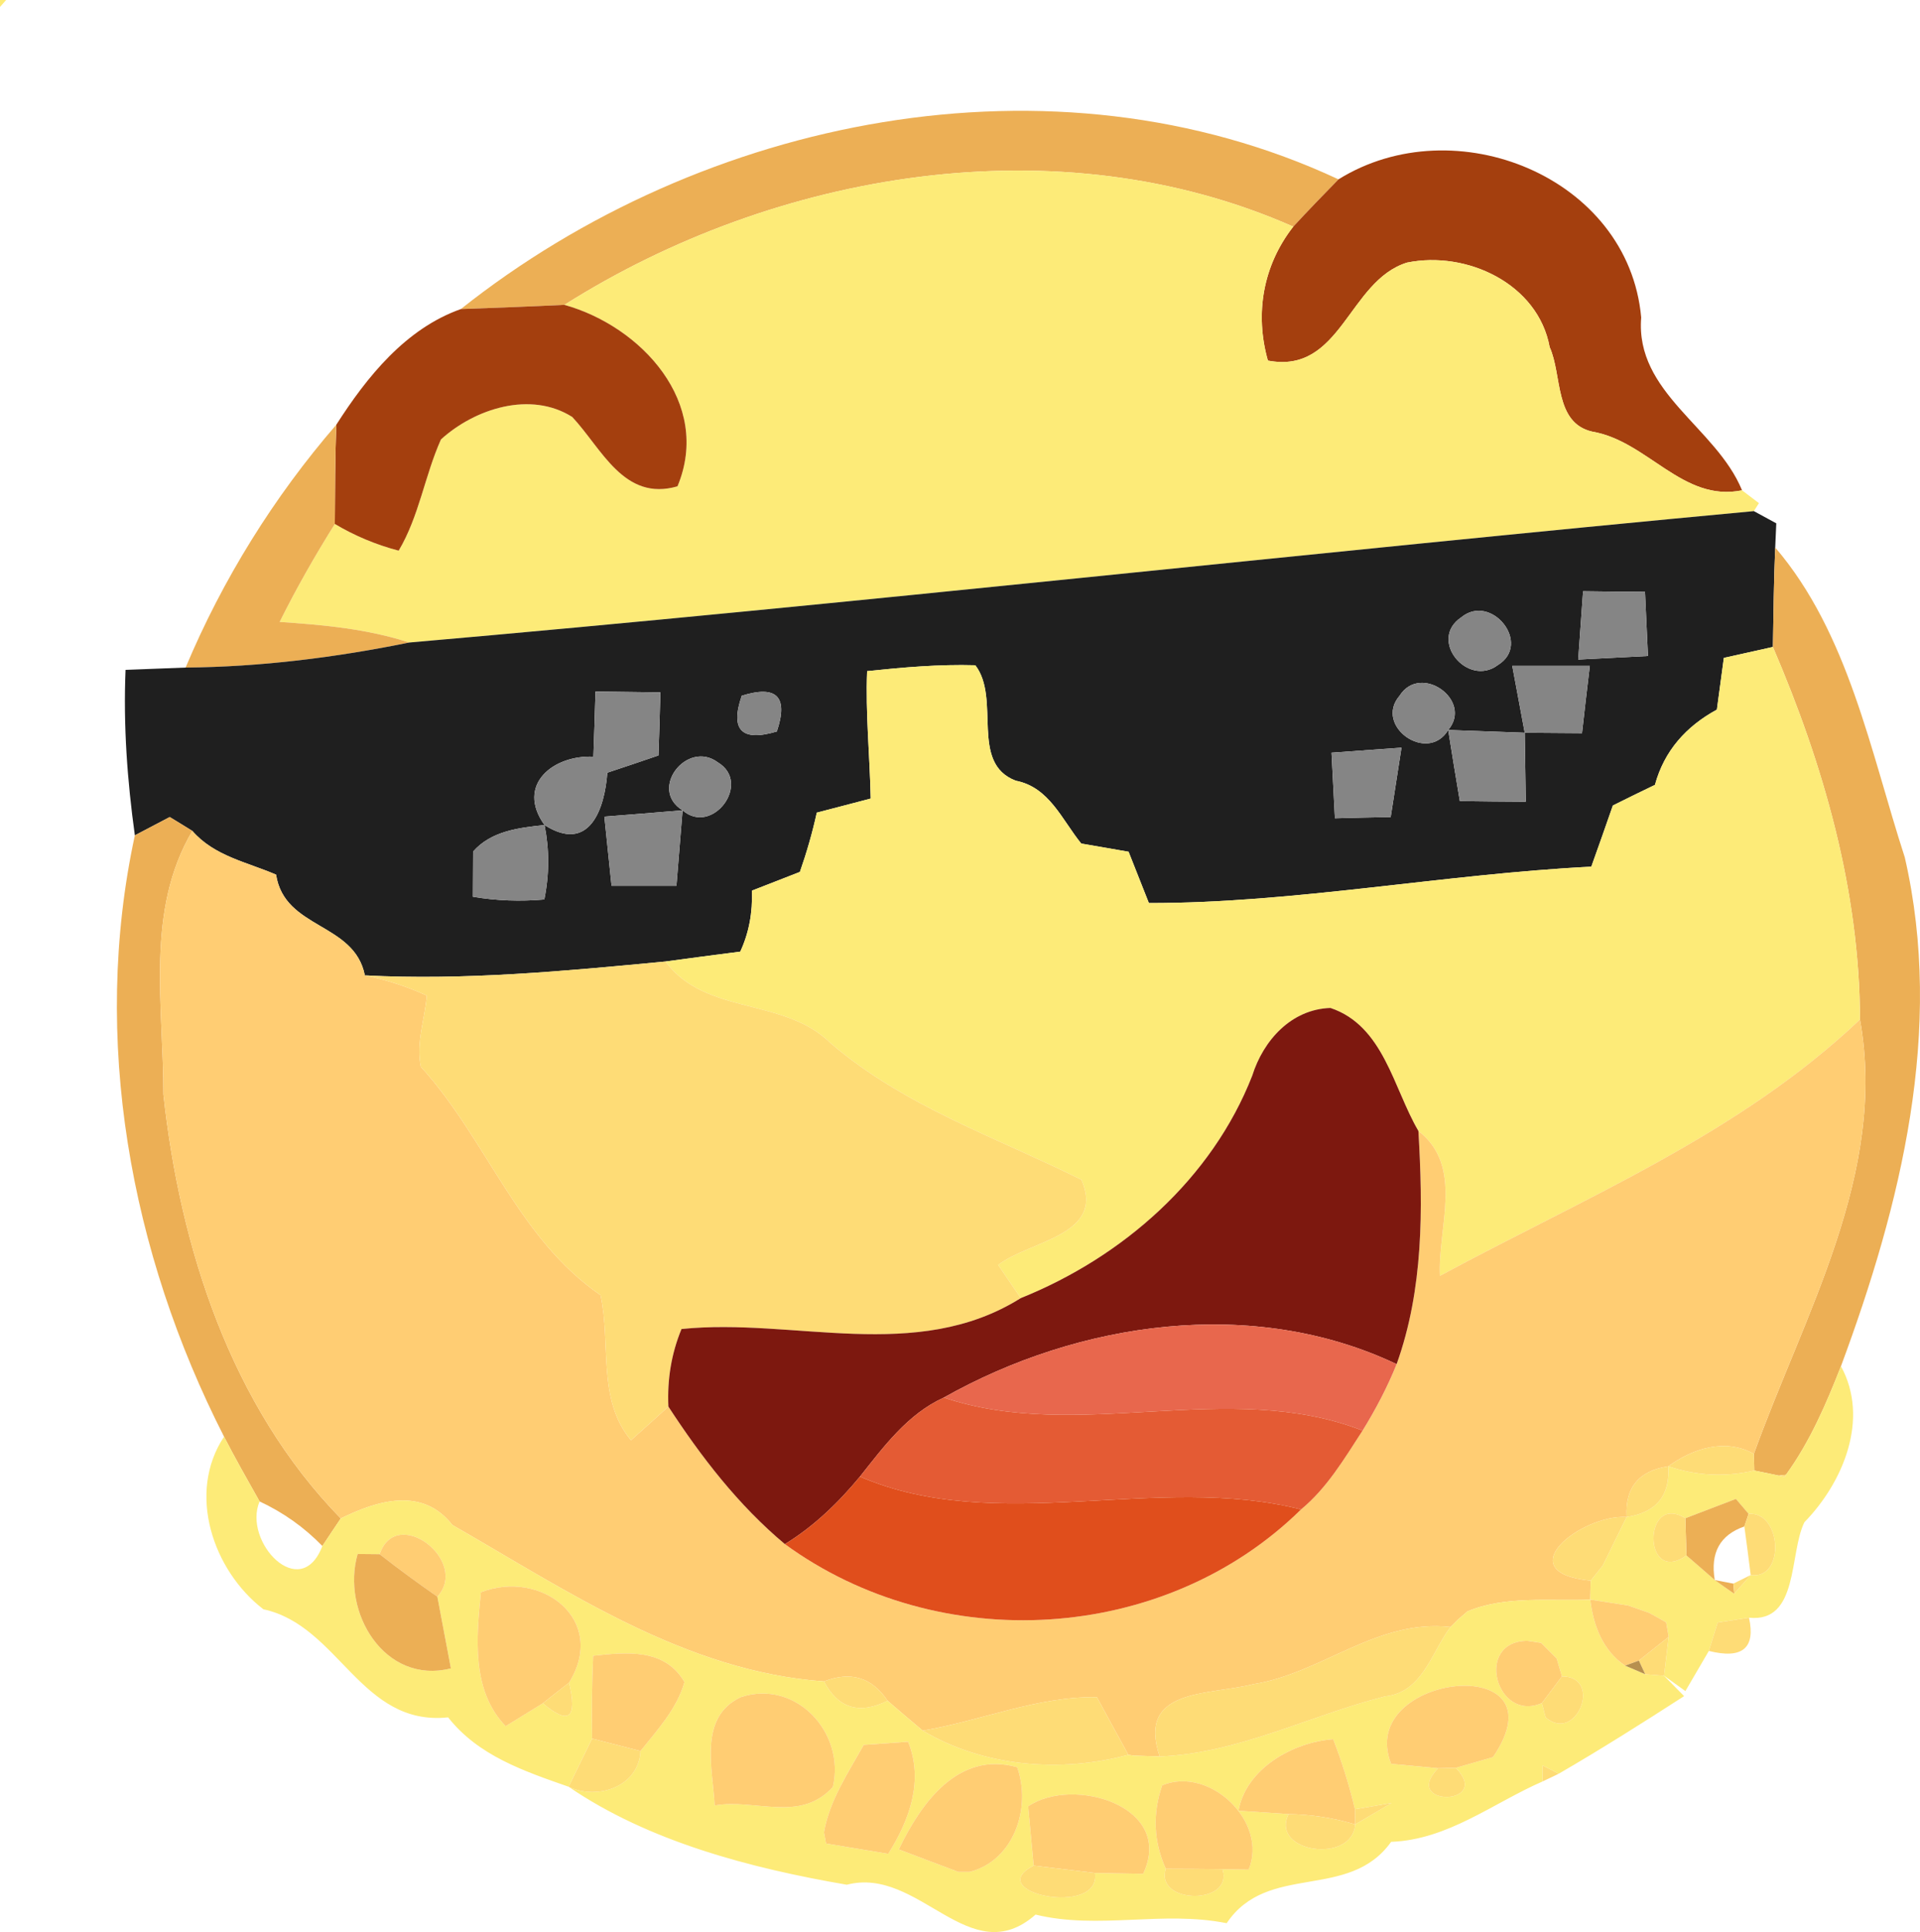 <svg xmlns="http://www.w3.org/2000/svg" xmlns:xlink="http://www.w3.org/1999/xlink" fill="none" version="1.1" width="166" height="167" viewBox="0 0 166 167"><g><g><g><path d="M0,0L0.53,0L0,0.6L0,0Z" fill="#FDEB78" fill-opacity="1" style="mix-blend-mode:passthrough"/></g><g><path d="M39.842,26.716C60.75,10.123,90.978,3.962,115.724,15.502C114.408,16.847,113.092,18.21,111.813,19.591C91.545,10.632,67.092,14.793,48.797,26.352C45.818,26.497,42.839,26.606,39.842,26.716Z" fill="#ECAF55" fill-opacity="1" style="mix-blend-mode:passthrough"/></g><g><path d="M115.724,15.502C125.776,9.25,140.799,15.284,141.895,27.442C141.365,33.967,148.383,36.929,150.613,42.381C145.478,43.435,142.462,38.129,137.674,37.311C134.366,36.566,135.078,32.422,133.982,30.005C132.977,24.516,126.799,21.645,121.646,22.699C116.565,24.28,115.962,32.386,109.62,31.168C108.469,27.097,109.2,22.935,111.813,19.591C113.092,18.21,114.408,16.847,115.724,15.502Z" fill="#A43F0E" fill-opacity="1" style="mix-blend-mode:passthrough"/></g><g><path d="M48.797,26.352C67.091,14.793,91.545,10.632,111.813,19.591C109.199,22.935,108.468,27.097,109.62,31.168C115.962,32.386,116.565,24.28,121.645,22.699C126.799,21.645,132.976,24.516,133.982,30.005C135.078,32.422,134.365,36.566,137.673,37.311C142.462,38.129,145.477,43.435,150.613,42.381C150.978,42.654,151.709,43.217,152.075,43.49L151.636,44.181C112.873,47.797,74.164,52.159,35.382,55.539C31.746,54.358,27.962,54.013,24.179,53.758C25.623,50.85,27.231,48.033,28.949,45.289C30.686,46.325,32.531,47.088,34.469,47.597C36.241,44.617,36.717,41.127,38.124,37.983C41.066,35.312,45.873,33.767,49.473,36.039C52.032,38.765,53.933,43.381,58.575,42.036C61.572,34.839,55.45,28.206,48.797,26.352Z" fill="#FDEB78" fill-opacity="1" style="mix-blend-mode:passthrough"/></g><g><path d="M29.077,36.711C31.727,32.567,35.072,28.406,39.842,26.716C42.839,26.606,45.818,26.497,48.797,26.352C55.45,28.206,61.572,34.839,58.575,42.036C53.933,43.381,52.032,38.765,49.473,36.039C45.873,33.767,41.066,35.312,38.124,37.983C36.717,41.127,36.241,44.617,34.469,47.597C32.528,47.091,30.67,46.314,28.949,45.289C28.968,42.436,28.968,39.564,29.077,36.711Z" fill="#A43F0E" fill-opacity="1" style="mix-blend-mode:passthrough"/></g><g><path d="M16.047,57.702C19.245,50.087,23.668,42.963,29.077,36.711C28.968,39.564,28.968,42.436,28.95,45.289C27.232,48.033,25.623,50.85,24.179,53.758C27.963,54.013,31.746,54.358,35.383,55.539C29.023,56.83,22.553,57.647,16.047,57.702Z" fill="#ECAF55" fill-opacity="1" style="mix-blend-mode:passthrough"/></g><g><path d="M35.383,55.539C74.165,52.159,112.873,47.797,151.636,44.181L153.574,45.235L153.482,47.325C153.354,50.196,153.336,53.049,153.281,55.921L149.041,56.866C148.895,57.974,148.584,60.21,148.438,61.337C145.77,62.791,143.887,64.899,143.083,67.843C142.169,68.279,140.342,69.17,139.446,69.624C138.825,71.387,138.222,73.15,137.582,74.912C124.844,75.549,111.886,78.075,99.331,78.057L97.576,73.622C96.553,73.44,94.506,73.095,93.482,72.913C91.801,70.842,90.723,68.043,87.817,67.479C83.814,65.953,86.556,60.41,84.326,57.502C81.201,57.411,78.076,57.684,74.969,58.011C74.822,61.682,75.206,65.353,75.279,69.024C74.128,69.333,71.789,69.933,70.619,70.242C70.235,71.986,69.742,73.695,69.157,75.367C68.115,75.767,66.05,76.584,65.008,76.984C65.081,78.874,64.752,80.637,64.003,82.255C62.395,82.455,59.16,82.891,57.533,83.109C48.925,83.927,40.171,84.763,31.545,84.308C30.631,79.71,24.6,80.346,23.869,75.603C21.347,74.513,18.532,74.004,16.632,71.823C16.156,71.532,15.169,70.914,14.676,70.623C13.927,71.023,12.41,71.805,11.66,72.205C11.002,67.461,10.655,62.681,10.856,57.902C12.154,57.847,14.749,57.756,16.047,57.702C22.553,57.647,29.023,56.83,35.383,55.539ZM136.869,51.105C136.76,52.577,136.559,55.539,136.449,57.011C137.948,56.939,140.963,56.775,142.48,56.702C142.407,55.321,142.297,52.54,142.224,51.159C140.89,51.159,138.222,51.123,136.869,51.105ZM126.342,53.358C123.436,55.303,126.89,59.447,129.504,57.484C132.483,55.648,128.937,51.232,126.342,53.358ZM130.747,57.556C131.021,58.992,131.551,61.882,131.825,63.336C133.068,63.336,135.535,63.372,136.778,63.372C136.942,61.918,137.271,59.01,137.454,57.556L130.747,57.556ZM51.484,59.774C51.447,61.173,51.356,64.008,51.301,65.408C47.847,65.244,44.576,67.825,47.079,71.314C50.99,73.804,52.288,69.86,52.507,66.789C53.604,66.425,55.834,65.68,56.93,65.299C56.985,63.935,57.058,61.209,57.095,59.846L51.484,59.774ZM64.131,60.137C63.108,63.099,64.113,64.135,67.165,63.227C68.17,60.228,67.165,59.192,64.131,60.137ZM121.006,60.137C118.758,62.754,123.436,66.044,125.209,63.099C127.384,60.519,122.815,57.284,121.006,60.137ZM125.209,63.099C125.447,64.644,125.958,67.716,126.214,69.242C127.64,69.26,130.491,69.297,131.916,69.297C131.898,67.806,131.843,64.826,131.825,63.336C130.18,63.281,126.854,63.154,125.209,63.099ZM59.014,70.042C61.591,72.277,65.026,67.679,62.066,65.898C59.416,63.917,56.035,68.206,59.014,70.042ZM115.121,65.062L115.413,70.732C116.619,70.696,119.032,70.642,120.238,70.623C120.476,69.115,120.932,66.116,121.17,64.626L115.121,65.062ZM40.902,73.604C40.902,74.585,40.884,76.53,40.884,77.511C42.931,77.857,44.978,77.929,47.061,77.748C47.5,75.567,47.5,73.44,47.079,71.314C44.85,71.55,42.474,71.823,40.902,73.604ZM52.252,70.587C52.398,72.095,52.727,75.076,52.873,76.566L58.484,76.566C58.612,74.949,58.886,71.678,59.014,70.042C57.314,70.187,53.933,70.46,52.252,70.587Z" fill="#1F1F1F" fill-opacity="1" style="mix-blend-mode:passthrough"/></g><g><path d="M153.483,47.325C159.824,54.74,161.725,64.99,164.686,74.113C168.103,88.997,164.357,104.1,159.166,118.093C157.887,121.365,156.48,124.618,154.415,127.471L153.793,127.544L151.673,127.108L151.637,125.672C155.968,113.605,163.205,101.41,160.811,88.125C160.775,76.948,157.668,66.135,153.282,55.921C153.336,53.049,153.355,50.196,153.483,47.325Z" fill="#ECAF55" fill-opacity="1" style="mix-blend-mode:passthrough"/></g><g><path d="M136.869,51.105C138.222,51.123,140.89,51.159,142.224,51.159C142.297,52.54,142.407,55.321,142.48,56.702C140.963,56.775,137.948,56.939,136.449,57.011C136.559,55.539,136.76,52.577,136.869,51.105ZM126.342,53.358C128.938,51.232,132.483,55.648,129.504,57.484C126.891,59.447,123.436,55.303,126.342,53.358Z" fill="#858585" fill-opacity="1" style="mix-blend-mode:passthrough"/></g><g><path d="M149.041,56.866L153.281,55.921C157.667,66.135,160.774,76.948,160.811,88.125C150.357,98.048,137.015,103.518,124.496,110.279C124.295,106.062,126.598,100.828,122.632,97.757C120.457,94.05,119.635,88.67,115.029,87.125C111.63,87.234,109.217,89.942,108.267,92.977C104.776,101.901,97.064,108.661,88.255,112.205C87.761,111.496,86.793,110.061,86.299,109.334C89.095,107.207,95.583,106.789,93.5,101.973C86.116,98.302,78.185,95.631,71.825,90.178C67.804,86.18,61.005,87.798,57.533,83.109C59.159,82.891,62.394,82.455,64.002,82.255C64.752,80.637,65.081,78.874,65.008,76.984C66.049,76.584,68.115,75.767,69.156,75.367C69.741,73.695,70.235,71.987,70.618,70.242C71.788,69.933,74.127,69.333,75.279,69.024C75.206,65.353,74.822,61.682,74.968,58.011C78.075,57.684,81.2,57.411,84.325,57.502C86.555,60.41,83.814,65.953,87.816,67.479C90.722,68.043,91.8,70.842,93.482,72.913C94.505,73.095,96.552,73.44,97.576,73.622L99.33,78.057C111.886,78.075,124.843,75.549,137.582,74.912C138.222,73.15,138.825,71.387,139.446,69.624C140.342,69.17,142.169,68.279,143.083,67.843C143.887,64.899,145.77,62.791,148.438,61.337C148.584,60.21,148.895,57.974,149.041,56.866Z" fill="#FDEB78" fill-opacity="1" style="mix-blend-mode:passthrough"/></g><g><path d="M130.746,57.556L137.454,57.556C137.271,59.01,136.942,61.918,136.778,63.372C135.535,63.372,133.068,63.336,131.825,63.336C131.551,61.882,131.021,58.992,130.746,57.556ZM51.483,59.774L57.094,59.846C57.057,61.209,56.984,63.935,56.93,65.299C55.833,65.68,53.603,66.425,52.507,66.789C52.287,69.86,50.99,73.804,47.079,71.314C44.575,67.825,47.846,65.244,51.301,65.408C51.355,64.008,51.447,61.173,51.483,59.774ZM64.13,60.137C67.164,59.192,68.169,60.228,67.164,63.227C64.112,64.135,63.107,63.099,64.13,60.137ZM121.005,60.137C122.815,57.284,127.384,60.519,125.209,63.099C123.436,66.044,118.757,62.754,121.005,60.137Z" fill="#858585" fill-opacity="1" style="mix-blend-mode:passthrough"/></g><g><path d="M125.21,63.099C126.854,63.154,130.181,63.281,131.826,63.336C131.844,64.826,131.899,67.807,131.917,69.297C130.491,69.297,127.64,69.26,126.215,69.242C125.959,67.716,125.447,64.644,125.21,63.099ZM59.014,70.042C56.035,68.206,59.416,63.917,62.066,65.898C65.026,67.679,61.591,72.277,59.014,70.042ZM115.121,65.062L121.171,64.626C120.933,66.116,120.476,69.115,120.238,70.623C119.032,70.642,116.62,70.696,115.414,70.732L115.121,65.062Z" fill="#858585" fill-opacity="1" style="mix-blend-mode:passthrough"/></g><g><path d="M11.66,72.205C12.409,71.805,13.926,71.023,14.675,70.623C15.169,70.914,16.156,71.532,16.631,71.823C12.537,78.747,14.145,86.998,14.127,94.595C15.571,107.843,19.939,121.492,29.461,131.251C29.059,131.833,28.273,133.032,27.871,133.632C26.281,131.996,24.471,130.724,22.443,129.779C21.401,127.925,20.341,126.072,19.372,124.182C11.258,108.28,7.858,89.76,11.66,72.205Z" fill="#ECAF55" fill-opacity="1" style="mix-blend-mode:passthrough"/></g><g><path d="M40.902,73.604C42.474,71.823,44.85,71.55,47.079,71.314C47.5,73.44,47.5,75.567,47.061,77.748C44.978,77.929,42.931,77.857,40.884,77.511C40.884,76.53,40.902,74.585,40.902,73.604ZM52.252,70.587C53.933,70.46,57.314,70.187,59.014,70.042C58.886,71.678,58.612,74.949,58.484,76.566L52.873,76.566C52.727,75.076,52.398,72.096,52.252,70.587Z" fill="#858585" fill-opacity="1" style="mix-blend-mode:passthrough"/></g><g><path d="M16.631,71.823C18.532,74.004,21.347,74.513,23.869,75.603C24.6,80.346,30.631,79.71,31.545,84.308C33.391,84.69,35.182,85.272,36.9,86.053C36.735,88.089,35.949,90.142,36.388,92.214C42.09,98.484,44.74,107.007,51.922,111.951C52.836,116.131,51.612,120.965,54.554,124.491C55.377,123.764,56.985,122.31,57.789,121.583C60.622,125.926,63.838,130.106,67.859,133.469C81.182,143.192,100.665,142.101,112.489,130.47C114.737,128.616,116.236,126.072,117.807,123.655C118.94,121.819,119.946,119.911,120.75,117.912C123.071,111.442,123.034,104.518,122.632,97.757C126.598,100.828,124.295,106.062,124.496,110.279C137.016,103.518,150.357,98.048,160.811,88.125C163.205,101.41,155.968,113.605,151.636,125.672C149.169,124.273,146.336,125.218,144.235,126.744C141.694,127.126,140.488,128.58,140.634,131.124C136.76,130.888,130.29,135.904,137.527,136.631L137.491,138.266C133.982,138.412,130.162,137.903,126.872,139.284C126.671,139.466,126.269,139.811,126.068,139.975L125.41,140.629C119.032,139.92,114.298,144.627,108.377,145.572C104.503,146.554,98.27,145.881,100.263,151.824L98.015,151.751L97.558,151.679C96.863,150.425,95.511,147.935,94.835,146.699C89.681,146.608,84.801,148.753,79.775,149.589C79.008,148.953,77.491,147.662,76.741,147.008C75.389,144.991,73.561,144.427,71.24,145.336C59.269,144.482,49.126,137.558,39.111,131.815C36.516,128.507,32.678,129.67,29.461,131.251C19.939,121.492,15.571,107.843,14.128,94.595C14.146,86.998,12.538,78.747,16.631,71.823Z" fill="#FFCD73" fill-opacity="1" style="mix-blend-mode:passthrough"/></g><g><path d="M31.544,84.308C40.17,84.763,48.925,83.927,57.533,83.109C61.005,87.798,67.804,86.18,71.825,90.178C78.185,95.631,86.116,98.302,93.5,101.973C95.583,106.789,89.095,107.207,86.299,109.334C86.793,110.061,87.761,111.496,88.255,112.205C79.208,117.875,68.645,113.877,58.922,114.877C58.044,117.003,57.679,119.238,57.789,121.583C56.984,122.31,55.376,123.764,54.554,124.491C51.611,120.965,52.836,116.131,51.922,111.951C44.739,107.007,42.089,98.484,36.387,92.214C35.949,90.142,36.735,88.088,36.899,86.053C35.181,85.272,33.39,84.69,31.544,84.308Z" fill="#FEDC76" fill-opacity="1" style="mix-blend-mode:passthrough"/></g><g><path d="M108.267,92.977C109.218,89.942,111.63,87.234,115.029,87.125C119.635,88.67,120.457,94.049,122.632,97.757C123.034,104.518,123.071,111.442,120.75,117.912C108.34,112.023,93.299,114.204,81.603,120.801C78.477,122.219,76.412,125.036,74.347,127.635C72.483,129.888,70.363,131.942,67.859,133.468C63.838,130.106,60.622,125.926,57.789,121.583C57.679,119.238,58.045,117.003,58.922,114.877C68.645,113.877,79.208,117.875,88.255,112.205C97.064,108.661,104.777,101.901,108.267,92.977Z" fill="#7D180F" fill-opacity="1" style="mix-blend-mode:passthrough"/></g><g><path d="M81.602,120.801C93.299,114.204,108.34,112.023,120.75,117.912C119.945,119.911,118.94,121.819,117.807,123.655C106.202,119.129,93.262,124.727,81.602,120.801Z" fill="#E8674D" fill-opacity="1" style="mix-blend-mode:passthrough"/></g><g><path d="M159.166,118.093C161.652,122.637,159.367,128.125,156.005,131.578C154.671,134.268,155.548,140.284,151.216,139.829C150.54,139.938,149.188,140.138,148.512,140.247C148.329,140.865,147.927,142.083,147.744,142.701L145.715,146.172L143.869,144.845C143.979,144.009,144.162,142.319,144.271,141.483L144.052,140.229L142.59,139.411C142.133,139.248,141.219,138.939,140.762,138.775L137.491,138.266L137.528,136.631C137.783,136.304,138.313,135.649,138.569,135.322C139.081,134.268,140.123,132.178,140.635,131.124C143.193,130.742,144.399,129.289,144.235,126.744C146.666,127.562,149.151,127.689,151.673,127.108L153.793,127.544C153.921,127.58,154.177,127.635,154.305,127.671L154.415,127.471C156.48,124.618,157.887,121.365,159.166,118.093ZM145.715,131.233C142.024,128.943,142.024,137.14,145.807,134.45C146.428,134.977,147.653,136.049,148.256,136.576C148.676,136.885,149.517,137.467,149.937,137.758C150.284,137.358,151.015,136.54,151.363,136.14C154.36,136.576,154.067,130.633,151.18,130.851C150.906,130.524,150.357,129.888,150.083,129.561L145.715,131.233Z" fill="#FDEB78" fill-opacity="1" style="mix-blend-mode:passthrough"/></g><g><path d="M74.347,127.635C76.412,125.036,78.477,122.219,81.603,120.801C93.263,124.727,106.202,119.129,117.807,123.655C116.236,126.072,114.737,128.616,112.489,130.47C99.988,127.308,86.299,132.76,74.347,127.635Z" fill="#E45B34" fill-opacity="1" style="mix-blend-mode:passthrough"/></g><g><path d="M19.372,124.182C20.341,126.072,21.401,127.925,22.443,129.779C20.962,133.269,25.988,138.575,27.871,133.632C28.273,133.032,29.059,131.833,29.461,131.251C32.677,129.67,36.515,128.507,39.111,131.815C49.126,137.558,59.269,144.482,71.24,145.336C72.464,147.662,74.292,148.226,76.741,147.008C77.49,147.662,79.007,148.953,79.775,149.589C85.038,152.715,91.672,153.26,97.557,151.679L98.014,151.751L100.262,151.824C107.097,151.551,113.22,148.28,119.763,146.626C122.998,146.281,123.765,142.81,125.41,140.629L126.068,139.975C126.269,139.811,126.671,139.466,126.872,139.284C130.162,137.903,133.982,138.412,137.491,138.266C137.747,140.465,138.569,142.683,140.506,143.973C140.927,144.155,141.804,144.518,142.242,144.718L143.869,144.845L145.605,146.608C142.005,148.934,138.313,151.261,134.768,153.314L133.379,152.605L133.36,153.987C129.047,155.877,125.173,159.021,120.275,159.203C116.601,164.346,109.601,160.947,106.056,166.236C100.5,165.127,94.944,166.817,89.534,165.491C83.832,170.507,79.482,161.274,73.214,162.91C64.843,161.474,56.071,159.166,49.162,154.441C51.703,155.641,55.23,154.405,55.376,151.351C56.857,149.498,58.52,147.717,59.178,145.39C57.46,142.446,54.17,142.81,51.282,143.119C51.173,145.518,51.154,147.898,51.191,150.279C50.679,151.315,49.674,153.405,49.162,154.441C45.324,153.096,41.359,151.769,38.745,148.444C31.179,149.243,29.315,140.502,22.772,139.102C18.404,135.74,16.138,129.052,19.372,124.182ZM32.824,134.341L30.923,134.323C29.479,139.284,33.207,145.663,38.983,144.209L37.813,138.012C40.627,134.922,34.267,130.052,32.824,134.341ZM41.578,137.63C41.194,141.556,40.737,146.099,43.716,149.207C44.52,148.716,46.129,147.717,46.933,147.226C49.181,149.134,49.93,148.535,49.199,145.445C52.562,140.011,46.805,135.613,41.578,137.63ZM132.063,141.828C127.439,141.847,129.358,148.934,133.306,147.208L133.634,148.444C136.284,150.752,138.624,144.9,135.042,144.9L134.585,143.355C134.256,143.028,133.58,142.337,133.251,142.01C132.958,141.956,132.355,141.865,132.063,141.828ZM120.275,152.46C121.298,152.551,123.327,152.751,124.332,152.842C121.097,156.186,129.084,156.131,125.867,152.805C126.671,152.569,128.28,152.115,129.084,151.879C135.389,142.592,117.149,144.627,120.275,152.46ZM64.039,146.699C60.366,148.444,61.627,152.878,61.791,156.059C65.3,155.441,69.175,157.585,72.007,154.459C73.104,149.807,68.846,145.118,64.039,146.699ZM74.676,150.824C73.342,153.223,71.715,155.622,71.24,158.385C71.295,158.621,71.368,159.112,71.423,159.348C72.757,159.566,75.443,160.02,76.796,160.238C78.623,157.331,79.884,153.914,78.514,150.552C77.545,150.625,75.644,150.752,74.676,150.824C73.47,149.988,73.47,149.988,74.676,150.824ZM107.079,156.513L111.411,156.804C109.766,160.129,116.93,161.147,117.168,157.694C117.954,157.24,119.525,156.313,120.311,155.84C119.525,155.986,117.935,156.258,117.149,156.386C116.656,154.332,116.034,152.315,115.267,150.334C111.776,150.588,107.737,152.86,107.079,156.513ZM77.71,159.857C78.989,160.348,81.566,161.311,82.863,161.801L83.832,161.801C87.67,160.82,89.187,156.258,87.944,152.751C82.809,151.315,79.61,155.895,77.71,159.857ZM88.895,156.131C89.004,157.422,89.26,159.984,89.37,161.256C84.819,163.601,95.236,165.745,94.67,161.892L98.837,161.965C101.596,156.113,92.769,153.496,88.895,156.131ZM100.482,154.314C99.641,156.767,99.732,159.166,100.792,161.529C99.824,164.618,106.695,164.691,105.69,161.565L107.956,161.602C109.656,157.476,104.594,152.624,100.482,154.314ZM120.311,155.84C121.664,154.786,121.664,154.786,120.311,155.84ZM61.791,156.059C61.133,157.349,61.133,157.349,61.791,156.059Z" fill="#FDEB78" fill-opacity="1" style="mix-blend-mode:passthrough"/></g><g><path d="M144.235,126.744C146.337,125.218,149.169,124.273,151.637,125.672L151.673,127.108C149.151,127.689,146.666,127.562,144.235,126.744Z" fill="#FEDC76" fill-opacity="1" style="mix-blend-mode:passthrough"/></g><g><path d="M67.859,133.468C70.363,131.942,72.483,129.888,74.347,127.635C86.3,132.76,99.989,127.308,112.489,130.47C100.665,142.101,81.182,143.191,67.859,133.468Z" fill="#E04E1C" fill-opacity="1" style="mix-blend-mode:passthrough"/></g><g><path d="M140.634,131.124C140.488,128.58,141.694,127.126,144.234,126.744C144.399,129.289,143.193,130.742,140.634,131.124ZM153.793,127.544L154.414,127.471L154.305,127.671C154.177,127.635,153.921,127.58,153.793,127.544Z" fill="#FEDC76" fill-opacity="1" style="mix-blend-mode:passthrough"/></g><g><path d="M145.715,131.233L150.083,129.561C150.357,129.888,150.906,130.524,151.18,130.851L150.814,131.942C148.713,132.669,147.854,134.214,148.256,136.576C147.653,136.049,146.428,134.977,145.807,134.45C145.788,133.632,145.734,132.033,145.715,131.233Z" fill="#ECAF55" fill-opacity="1" style="mix-blend-mode:passthrough"/></g><g><path d="M145.806,134.45C142.023,137.14,142.023,128.943,145.715,131.233C145.733,132.033,145.788,133.632,145.806,134.45ZM150.814,131.942C150.96,132.978,151.234,135.086,151.362,136.14C154.359,136.576,154.067,130.633,151.179,130.851L150.814,131.942ZM140.634,131.124C136.76,130.888,130.29,135.904,137.527,136.631C137.783,136.304,138.313,135.649,138.569,135.322C139.081,134.268,140.122,132.178,140.634,131.124Z" fill="#FEDC76" fill-opacity="1" style="mix-blend-mode:passthrough"/></g><g><path d="M32.824,134.341C34.268,130.052,40.628,134.922,37.813,138.012C36.114,136.831,34.451,135.613,32.824,134.341Z" fill="#FFCD73" fill-opacity="1" style="mix-blend-mode:passthrough"/></g><g><path d="M30.923,134.323L32.824,134.341C34.451,135.613,36.114,136.831,37.814,138.012L38.983,144.209C33.208,145.663,29.48,139.284,30.923,134.323Z" fill="#ECAF55" fill-opacity="1" style="mix-blend-mode:passthrough"/></g><g><path d="M137.527,136.631C137.783,136.304,138.313,135.649,138.569,135.322C138.313,135.649,137.783,136.304,137.527,136.631Z" fill="#FFCD73" fill-opacity="1" style="mix-blend-mode:passthrough"/></g><g><path d="M148.255,136.576L149.864,136.885L149.937,137.758C149.516,137.467,148.676,136.885,148.255,136.576Z" fill="#ECAF55" fill-opacity="1" style="mix-blend-mode:passthrough"/></g><g><path d="M149.863,136.885L151.362,136.14C151.015,136.54,150.284,137.358,149.936,137.757L149.863,136.885Z" fill="#FEDC76" fill-opacity="1" style="mix-blend-mode:passthrough"/></g><g><path d="M41.578,137.63C46.805,135.613,52.562,140.011,49.199,145.445C48.632,145.881,47.499,146.772,46.933,147.226C46.129,147.717,44.52,148.716,43.716,149.207C40.737,146.099,41.194,141.556,41.578,137.63Z" fill="#FFCD73" fill-opacity="1" style="mix-blend-mode:passthrough"/></g><g><path d="" fill="#FEDC76" fill-opacity="1" style="mix-blend-mode:passthrough"/></g><g><path d="M137.491,138.266L140.762,138.775C141.219,138.939,142.133,139.248,142.59,139.411L144.052,140.229L144.271,141.483C143.614,141.992,142.334,143.028,141.695,143.537L140.507,143.973C138.569,142.683,137.747,140.465,137.491,138.266Z" fill="#FFCD73" fill-opacity="1" style="mix-blend-mode:passthrough"/></g><g><path d="M140.762,138.775C141.219,138.939,142.133,139.248,142.589,139.411C142.133,139.248,141.219,138.939,140.762,138.775ZM125.41,140.629L126.068,139.975L125.41,140.629ZM132.063,141.828C132.355,141.865,132.958,141.956,133.25,142.01L132.063,141.828ZM144.052,140.229L144.271,141.483L144.052,140.229ZM148.511,140.247C149.187,140.138,150.54,139.938,151.216,139.829C151.801,142.465,150.631,143.428,147.743,142.701C147.926,142.083,148.328,140.865,148.511,140.247ZM108.377,145.572C114.298,144.627,119.032,139.92,125.41,140.629C123.765,142.81,122.998,146.281,119.763,146.626C113.22,148.28,107.097,151.551,100.262,151.824C98.27,145.881,104.502,146.554,108.377,145.572Z" fill="#FEDC76" fill-opacity="1" style="mix-blend-mode:passthrough"/></g><g><path d="M133.305,147.208C129.358,148.934,127.439,141.847,132.063,141.828L133.251,142.01C133.579,142.337,134.256,143.028,134.585,143.355L135.042,144.9C134.603,145.481,133.744,146.644,133.305,147.208Z" fill="#FFCD73" fill-opacity="1" style="mix-blend-mode:passthrough"/></g><g><path d="M133.25,142.01C133.579,142.337,134.256,143.028,134.585,143.355C134.256,143.028,133.579,142.337,133.25,142.01ZM141.694,143.537C142.334,143.028,143.613,141.992,144.271,141.483C144.161,142.319,143.978,144.009,143.869,144.845L142.242,144.718L141.694,143.537Z" fill="#FEDC76" fill-opacity="1" style="mix-blend-mode:passthrough"/></g><g><path d="M51.283,143.119C54.17,142.81,57.46,142.446,59.178,145.391C58.52,147.717,56.857,149.498,55.377,151.352C54.335,151.079,52.233,150.552,51.191,150.279C51.155,147.898,51.173,145.518,51.283,143.119Z" fill="#FFCD73" fill-opacity="1" style="mix-blend-mode:passthrough"/></g><g style="opacity:0.97;"><path d="M140.507,143.973L141.695,143.537L142.243,144.718C141.804,144.518,140.927,144.155,140.507,143.973Z" fill="#B58D4A" fill-opacity="1" style="mix-blend-mode:passthrough"/></g><g><path d="M46.933,147.226C47.499,146.772,48.633,145.881,49.199,145.445C49.93,148.535,49.181,149.134,46.933,147.226ZM71.24,145.336C73.561,144.427,75.389,144.991,76.741,147.008C74.292,148.226,72.464,147.662,71.24,145.336Z" fill="#FEDC76" fill-opacity="1" style="mix-blend-mode:passthrough"/></g><g><path d="M120.275,152.46C117.15,144.627,135.389,142.592,129.084,151.879C128.28,152.115,126.672,152.569,125.868,152.805L124.332,152.842C123.327,152.751,121.299,152.551,120.275,152.46Z" fill="#FFCD73" fill-opacity="1" style="mix-blend-mode:passthrough"/></g><g><path d="M135.041,144.9C138.624,144.9,136.284,150.752,133.634,148.444L133.305,147.208C133.744,146.645,134.603,145.481,135.041,144.9Z" fill="#FEDC76" fill-opacity="1" style="mix-blend-mode:passthrough"/></g><g><path d="M64.039,146.699C68.846,145.118,73.104,149.807,72.008,154.459C69.175,157.585,65.3,155.441,61.791,156.059C61.627,152.878,60.366,148.444,64.039,146.699Z" fill="#FFCD73" fill-opacity="1" style="mix-blend-mode:passthrough"/></g><g><path d="M79.775,149.589C84.801,148.753,89.681,146.608,94.834,146.699C95.511,147.935,96.863,150.425,97.558,151.679C91.673,153.26,85.038,152.715,79.775,149.589Z" fill="#FEDC76" fill-opacity="1" style="mix-blend-mode:passthrough"/></g><g><path d="M74.676,150.824C73.47,149.989,73.47,149.989,74.676,150.824Z" fill="#FFCD73" fill-opacity="1" style="mix-blend-mode:passthrough"/></g><g><path d="M49.163,154.441C49.675,153.405,50.68,151.315,51.192,150.279C52.233,150.552,54.335,151.079,55.377,151.352C55.231,154.405,51.703,155.641,49.163,154.441Z" fill="#FEDC76" fill-opacity="1" style="mix-blend-mode:passthrough"/></g><g><path d="M74.676,150.824C75.644,150.752,77.545,150.625,78.514,150.552C79.884,153.914,78.623,157.331,76.796,160.239C75.443,160.02,72.757,159.566,71.423,159.348L71.24,158.385C71.715,155.622,73.342,153.223,74.676,150.824Z" fill="#FFCD73" fill-opacity="1" style="mix-blend-mode:passthrough"/></g><g><path d="M97.557,151.679L98.014,151.751L97.557,151.679Z" fill="#FEDC76" fill-opacity="1" style="mix-blend-mode:passthrough"/></g><g><path d="M107.079,156.513C107.737,152.86,111.776,150.588,115.267,150.334C116.035,152.315,116.656,154.332,117.149,156.386L117.168,157.694C115.285,157.131,113.366,156.84,111.411,156.804L107.079,156.513Z" fill="#FFCD73" fill-opacity="1" style="mix-blend-mode:passthrough"/></g><g><path d="" fill="#FEDC76" fill-opacity="1" style="mix-blend-mode:passthrough"/></g><g><path d="M77.709,159.857C79.61,155.895,82.809,151.315,87.944,152.751C89.187,156.258,87.67,160.82,83.832,161.801L82.863,161.801C81.566,161.311,78.989,160.348,77.709,159.857Z" fill="#FFCD73" fill-opacity="1" style="mix-blend-mode:passthrough"/></g><g><path d="M124.332,152.842L125.867,152.805C129.083,156.131,121.097,156.186,124.332,152.842ZM133.378,152.606L134.767,153.314C134.42,153.478,133.726,153.823,133.36,153.987L133.378,152.606Z" fill="#FEDC76" fill-opacity="1" style="mix-blend-mode:passthrough"/></g><g><path d="M88.894,156.131C92.769,153.496,101.596,156.113,98.837,161.965L94.67,161.892C93.354,161.729,90.704,161.42,89.37,161.256C89.26,159.984,89.004,157.422,88.894,156.131Z" fill="#FFCD73" fill-opacity="1" style="mix-blend-mode:passthrough"/></g><g><path d="M100.482,154.314C104.594,152.624,109.657,157.476,107.957,161.602L105.691,161.565C104.466,161.547,102.017,161.529,100.793,161.529C99.733,159.166,99.641,156.767,100.482,154.314Z" fill="#FFCD73" fill-opacity="1" style="mix-blend-mode:passthrough"/></g><g><path d="M120.311,155.84C121.664,154.786,121.664,154.786,120.311,155.84ZM61.791,156.059C61.133,157.349,61.133,157.349,61.791,156.059ZM111.411,156.804C113.366,156.84,115.285,157.131,117.168,157.694C116.93,161.147,109.766,160.129,111.411,156.804ZM117.149,156.386C117.935,156.258,119.525,155.986,120.311,155.84C119.525,156.313,117.954,157.24,117.168,157.694L117.149,156.386ZM71.423,159.348C71.368,159.112,71.295,158.621,71.24,158.385L71.423,159.348ZM82.864,161.801L83.832,161.801L82.864,161.801ZM94.67,161.892C95.236,165.745,84.819,163.601,89.37,161.256C90.704,161.42,93.354,161.729,94.67,161.892ZM100.792,161.529C102.017,161.529,104.466,161.547,105.69,161.565C106.696,164.691,99.824,164.618,100.792,161.529Z" fill="#FEDC76" fill-opacity="1" style="mix-blend-mode:passthrough"/></g></g></g></svg>